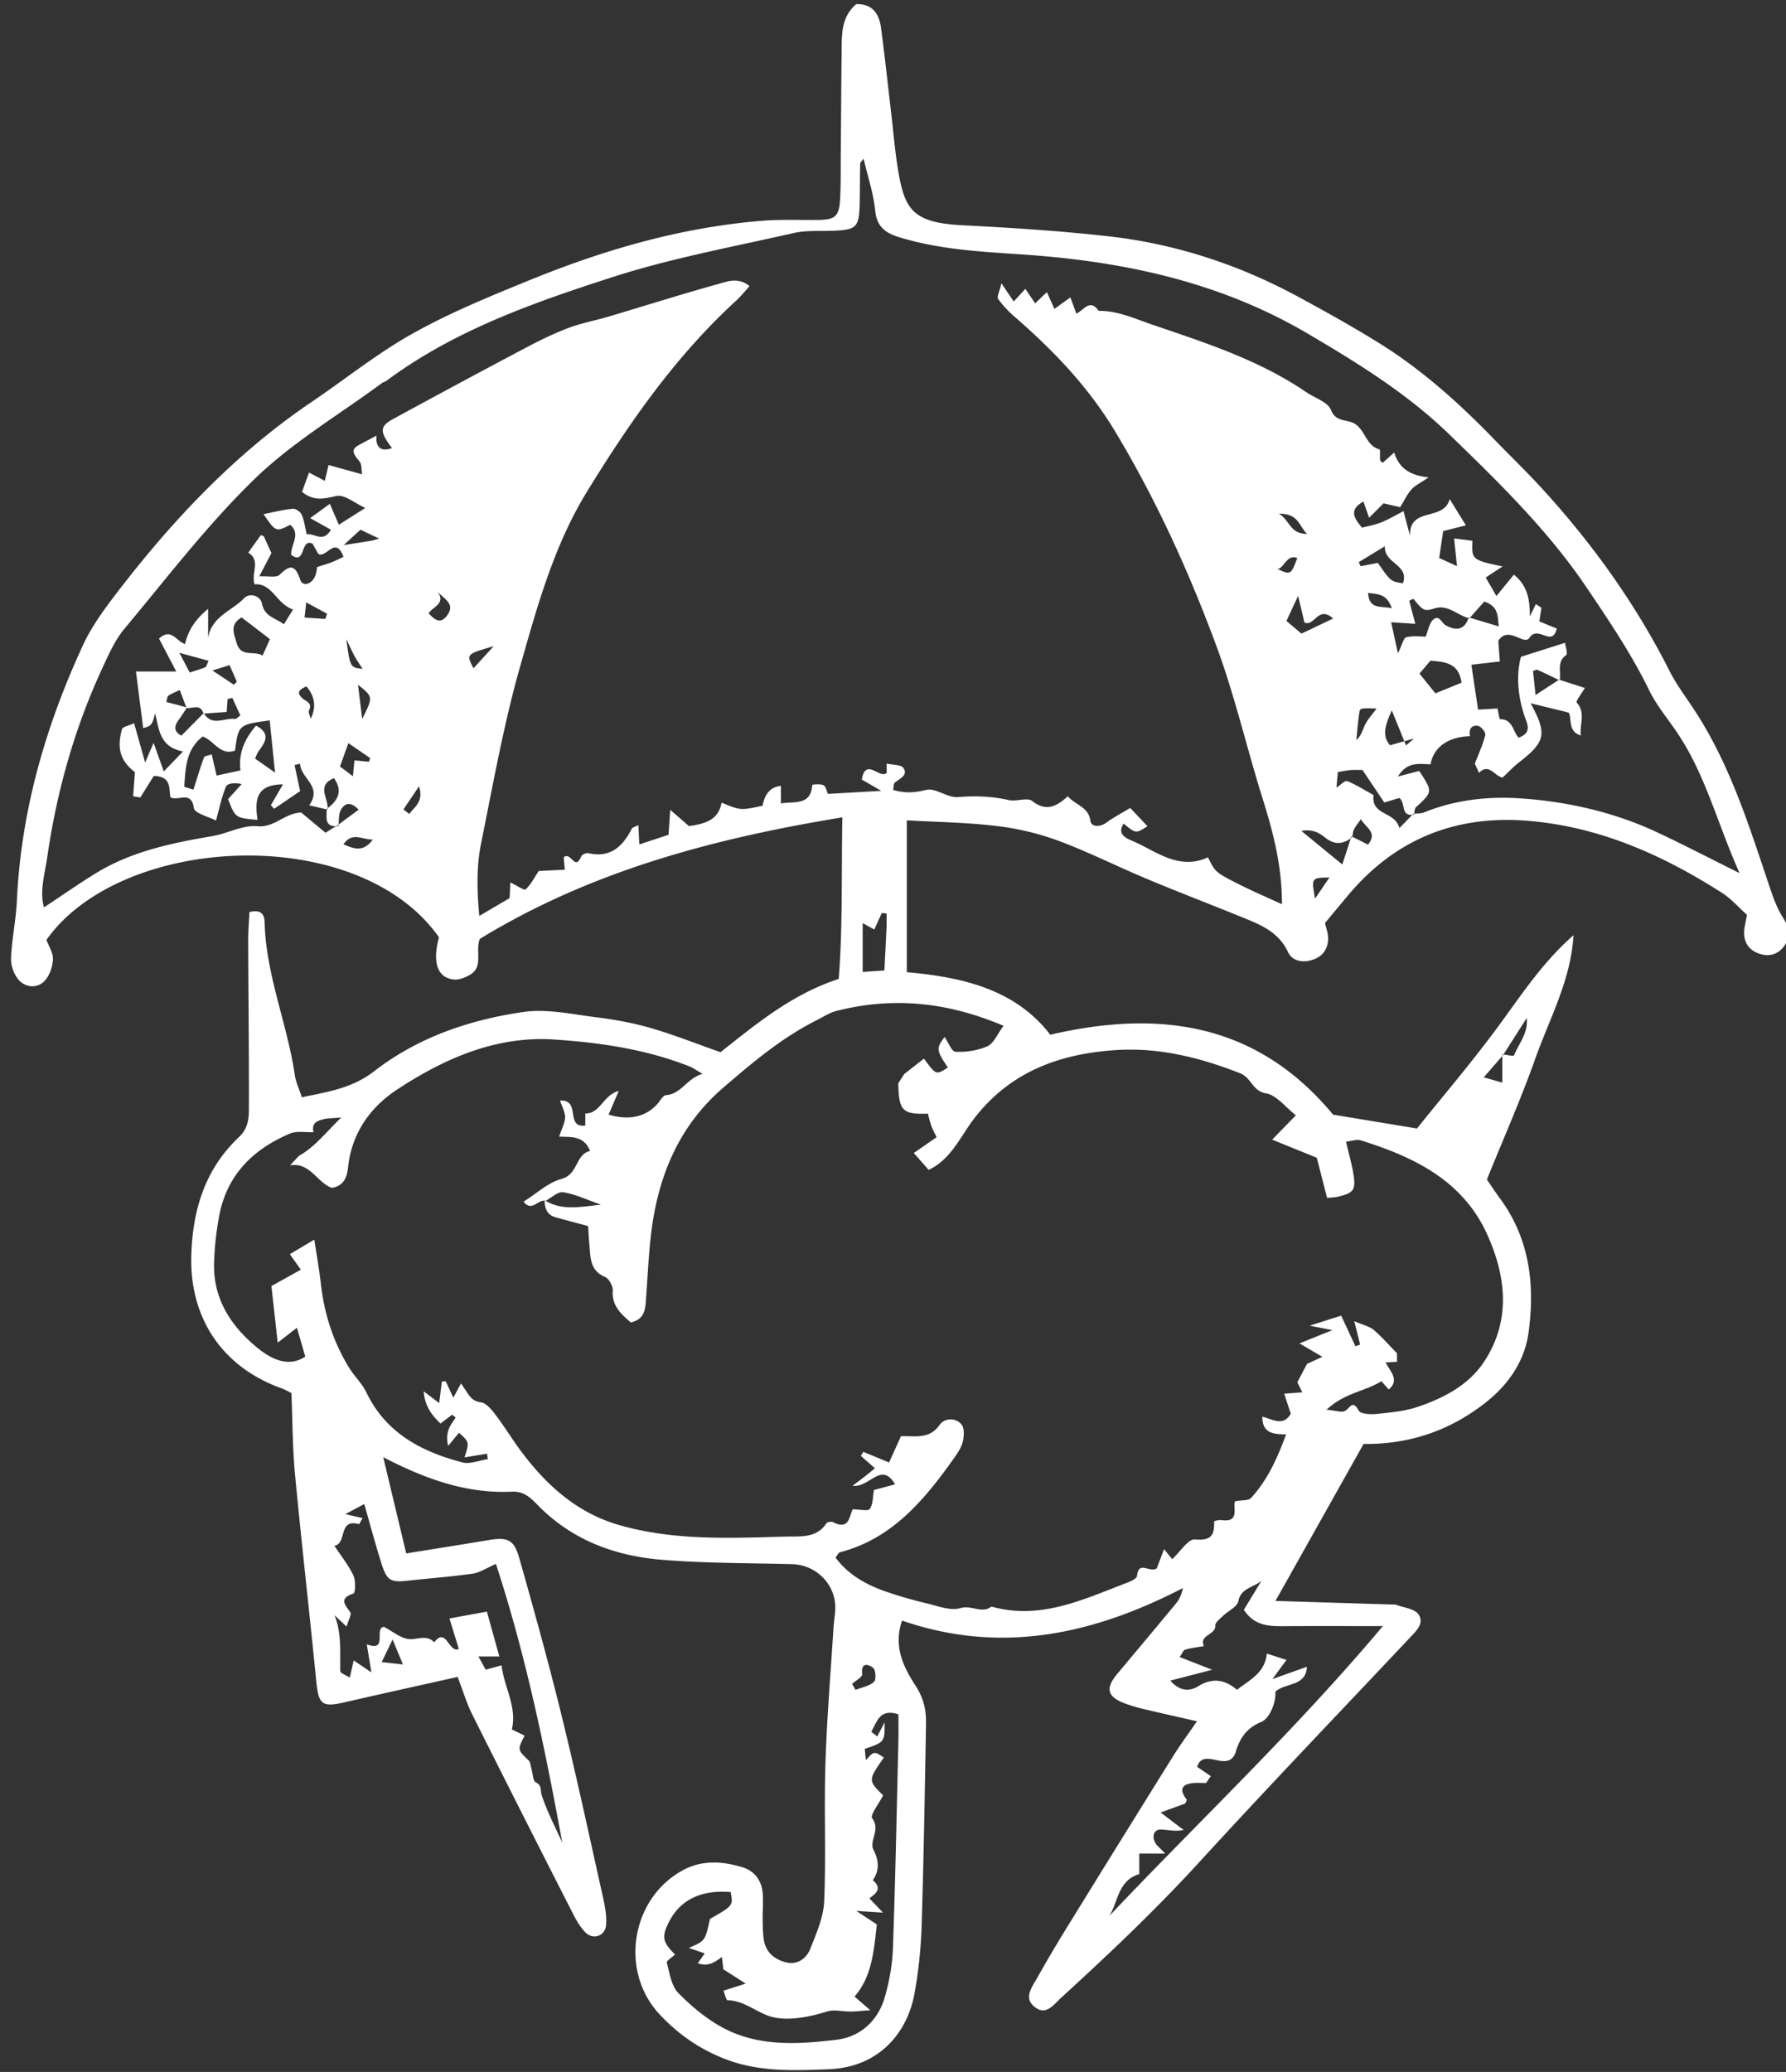 <svg xmlns="http://www.w3.org/2000/svg" width="94" height="109" viewBox="0 0 94 109"><rect x="0" y="0" width="94" height="109" fill="#333333" stroke="none"/><g><g><path fill="#fff" d="M60.176 89.904a8.048 8.048 0 0 1-.986-.297c-.91-.343-1.022-.784-.401-1.53 1.036-1.244 2.08-2.481 3.112-3.73.168-.205.285-.454.357-.804-4.734 2.452-9.592 3.503-14.781 1.712-.48 1.384.107 2.495.704 3.415.45.693.57 1.317.558 2.043-.066 3.584-.125 7.169-.237 10.752a24.33 24.33 0 0 1-.36 3.35c-.351 2.048-1.81 3.938-4.534 4.043-1.811.07-3.62.15-5.384-.516-1.374-.52-2.517-1.312-3.503-2.365-2.125-2.268-1.517-6.086 1.203-7.581 1.018-.558 2.092-.486 3.148-.166.666.203 1.036.729 1.076 1.435.024.44-.013.884-.007 1.326.005.343.009.69.056 1.028.093.665.544 1.047 1.142 1.208.618.167 1.099-.184 1.309-.71.32-.807.694-1.656.73-2.5.102-2.403-.011-4.814.065-7.218.075-2.388.275-4.772.425-7.157.02-.343.084-.683.093-1.026.03-1.258-1-2.296-2.27-2.33-2.304-.062-4.615-.042-6.908-.235-2.444-.207-4.683-1.041-6.458-2.848-.378-.386-.74-.761-1.37-.73-2.358.114-4.508-.636-6.785-1.814l1.21 5.063c1.526-.246 2.919-.466 4.31-.698 1.023-.17 1.36-.045 1.64.944.789 2.78 1.562 5.568 2.25 8.375.782 3.19 1.472 6.404 2.187 9.61.095.428.163.877.133 1.309-.04.574-.666.81-1.073.41-.273-.268-.48-.621-.655-.967a1587.83 1587.83 0 0 1-5.312-10.5c-.302-.604-.496-1.263-.775-1.987-2.003.449-3.957.878-5.908 1.327-1.245.286-1.41.138-1.536-1.143-.354-3.611-.772-7.216-1.113-10.828-.133-1.412-.13-2.836-.19-4.291-.18-.086-.344-.183-.522-.248-3.13-1.121-4.84-3.705-4.747-6.98.068-2.414.725-4.558 2.513-6.24.557-.523.517-1.144.518-1.761.006-2.85-.028-5.7-.037-8.548-.002-.523.043-1.045.065-1.525.649-.16.79.167.798.528.068 2.779 1.195 5.346 1.593 8.06.055.374.23.73.368 1.155 1.37-.286 2.644-.47 3.809-1.372 2.29-1.776 5.017-2.706 7.856-3.115 1.229-.177 2.537.118 3.799.275.97.12 1.945.294 2.883.565 1.21.35 2.387.82 3.687 1.276 1.847-1.454 3.733-3.043 6.222-3.854.217-2.76.135-5.53.192-8.5-6.837 1.118-13.26 2.839-19.081 6.394-.26.647.224 1.486-.55 1.908-.245.134-.557.257-.823.228-.866-.094-1.134-.903-.777-2.222-4.278-6.066-16.726-5.435-20.66.139.116.32.36.682.342 1.03-.021.396-.184.87-.455 1.144-.381.385-.975.333-1.33-.05a1.746 1.746 0 0 1-.421-1.147c.04-1.018.262-2.028.309-3.045.22-4.723 1.507-9.17 3.474-13.43.447-.97 1.098-1.862 1.752-2.716 2.942-3.84 6.226-7.337 10.26-10.068 1.787-1.21 3.483-2.578 5.359-3.625 1.96-1.096 4.063-1.954 6.15-2.805 3.92-1.597 7.963-2.771 12.205-3.118.977-.08 1.964-.036 2.946-.045.914-.008 1.13-.18 1.18-1.082.043-.781.028-1.565.035-2.347.017-1.917.027-3.833.049-5.75.01-.79.06-1.575.766-2.174.855-.022 1.208.509 1.306 1.255.199 1.506.362 3.018.539 4.529.109.925.185 1.855.33 2.774.347 2.18.712 2.93 3.354 3.07 2.599.135 5.187.295 7.773.588 3.56.404 6.886 1.509 10.02 3.21 1.423.774 2.84 1.56 4.214 2.416 2.262 1.407 4.228 3.18 6.077 5.09.785.812 1.6 1.595 2.366 2.425 2.707 2.937 5.02 6.149 6.826 9.723.352.696.828 1.33 1.26 1.983 1.949 2.94 2.96 6.275 4.073 9.57.168.498.368 1 .649 1.44.33.519.413.993.042 1.49-.334.45-.811.563-1.317.385-.578-.204-.838-.654-.77-1.271.026-.234.082-.465.138-.767-.44-.394-.833-.85-1.318-1.16-3.138-2.003-6.48-3.491-10.246-3.79-3.778-.3-6.931.964-9.391 3.877-.411.487-.817.978-1.253 1.502.058.268.169.546.165.824-.005.54-.293.94-.808 1.109-.51.167-1.073.088-1.301-.4-.514-1.1-1.514-1.468-2.508-1.872-1.633-.664-3.281-1.294-4.908-1.975-1.58-.66-3.113-1.436-4.716-2.03a14.368 14.368 0 0 0-3.27-.767c-1.543-.183-3.107-.2-4.665-.29v7.988c2.893.259 5.696.878 7.552 3.29 5.838-1.357 10.923-.572 14.885 4.205l4.413.728c1.319-1.64 2.748-3.32 4.066-5.084 1.31-1.753 2.48-3.611 4.173-5.08-.133 2.352-1.262 4.38-2.02 6.514-.75 2.115-1.664 4.173-2.538 6.335.196.282.435.649.694 1 1.557 2.114 1.838 4.526 1.504 7.017-.208 1.557-1.077 2.802-2.341 3.776-1.854 1.429-3.944 2.143-6.347 2.117L67.13 84.22l6.09.188c.099.003.205-.01.293.025.395.148.943.202 1.142.49.33.484-.128.888-.47 1.253-3.701 3.927-7.437 7.823-11.08 11.803-2.293 2.504-4.75 4.828-7.25 7.113-.384.35-.772.943-1.357.52-.662-.477-.19-1.06.09-1.558.48-.854.976-1.7 1.49-2.533a2194.75 2194.75 0 0 1 5.656-9.12c.355-.57.757-1.111 1.265-1.85-1.112-.253-1.97-.443-2.824-.648zM9.46 36.297c-.267.13-.446.2-.604.305-.054.035-.053.152-.105.326.356.094.705.186 1.052.28l-.343-.911zm.343.91l.015.04.007.002.02-.03-.042-.011zm-.423.699c-.256.352-.183.61.167.794l1.156-1.167c-.15-.526-.566-.25-.878-.284-.147.22-.29.444-.445.657zm1.323-.373l.002.009.04-.003a1.29 1.29 0 0 1-.018-.03l-.024.024zm1.669.289c.068.01.153-.098.278-.185l-.42-.92-.25.053c-.014.206-.03.41-.05.683l-1.185.086c.424.696 1.082.205 1.627.283zm66.696 17.73l.04-.047.02-.03a1.87 1.87 0 0 0-.06-.006zm.619-.033c.26-.635.758-1.191.667-1.962l-1.226 1.919c.219.027.537.096.559.043zm-1.594 1.156l.975.28v-1.403l-.975 1.123zm-2.798-16.467c-.59-.011-1.222-.165-1.721.642l1.122-.292c.719 1.097.714 1.092-.162 1.9-.078.072-.081.224-.107.351.176-.016.363-.006.52-.07 1.675-.675 3.426-.862 5.2-.73 2.462.183 4.85.733 7.095 1.788 1.388.652 2.75 1.358 4.315 2.136-1.167-2.598-1.795-5.195-3.3-7.413-.494-.73-1.074-1.418-1.457-2.204-.93-1.905-2.104-3.645-3.285-5.395-2.05-3.038-4.655-5.57-7.26-8.091-2.193-2.123-4.774-3.718-7.413-5.271-4.711-2.775-9.84-3.831-15.164-4.181-2.156-.143-4.29-.263-6.364-.903-.705-.218-1.168-.544-1.251-1.394-.09-.908-.392-1.795-.61-2.732-.088.122-.178.189-.18.259-.017.685-.012 1.37-.026 2.056-.027 1.303-.158 1.43-1.424 1.477-.687.025-1.396-.032-2.055.119-3.201.728-6.45 1.324-9.564 2.329-4.145 1.338-8.285 2.788-11.851 5.435-.077.058-.182.078-.26.136-2.25 1.66-4.705 3.109-6.694 5.039-2.49 2.415-4.617 5.208-6.85 7.879-.493.589-.82 1.333-1.148 2.04-1.478 3.18-2.416 6.524-2.916 9.988-.127.88-.411 1.768-.17 2.629.959-.633 1.827-1.243 2.73-1.797 1.879-1.152 3.99-1.587 6.128-1.952.8-.135 1.602-.591 2.369-.521.914.083 1.416-.678 2.309-.722l1.28 1.066.556-.346c-.622.019-.486-.482-.494-.884l-.92-.213c.719-1.015-.452-1.405-.48-2.194l-.29.077c.096.446.19.892.294 1.369-.414.28-.892.607-1.37.932l-.172-.191.636-1.094c-1.491 0-1.468.934-1.337 1.867-1.168-.103-1.168-.103-1.551-1.092l.715-.79c-.373-.088-.751-.04-.825.136-.231.545-.347 1.138-.526 1.782-.397-.21-1.123-.381-1.161-.65-.136-.96-.83-.35-1.236-.575-.086-.454.064-1.11-.878-1.121l-.706 1.13-.38-.061.096-1.268c-.755-.587-.967-1.222-.683-2.258.037-.133.362-.187.639-.318l.58 2.069.445-1.036.537 1.5 1.013-1.046c-1.253-.24-1.254-1.183-1.47-1.996-.153.593-.193.646-.627.769l-.381-2.98h2.122l-.908-1.731c.648-.59.899.138 1.37.285.16-.68.49-1.252 1.214-1.851v1.519c.194-1.131 1.273-1.422 1.893-2.077.29-.306.857-.14.943.289.137.686.685.732 1.153 1.08l.482-.777c-.877-.288-1.092-1.398-2.032-1.324-.176-.626.342-1.258-.327-1.663.217-.306.433-.612.655-.914.01-.013.079.019.159.04l.406.894-.64 1.225c.47-.025.899.08 1.067-.082.573-.556.824-.526 1.09.265.13.383.63.232.8-.24.059-.165.07-.347.086-.434.336-.108.567-.172.788-.26.206-.08.403-.184.603-.278-.434-1.13-.884.078-1.324-.15-.098-.171-.208-.367-.306-.541-.66-.315-.338 1.164-1.123.588-.037-.535.528-1.076-.05-1.58-.76.38-.76.38-1.407-.561.527-.105 1.028-.235 1.537-.284.15-.016.403.158.47.308.133.29.168.627.266 1.04.4-.084.863.475 1.273-.246l-1.092-.61c.37-.27.653-.474 1.036-.751l.474 1.099 1.39-.882c-.54-.244-1.093-.723-1.52-.63-.645.143-1.18.29-1.806-.215.11-.311.23-.642.366-1.017l.832.434.196-.832 1.766.49c-.043-.248-.01-.522-.13-.67-.434-.526-.444-.663.066-.93.259-.133.516-.274.82-.435-.038.484.116.9.819.655-.648-.844-.658-1.138.028-1.513a624.028 624.028 0 0 1 7.029-3.774c.72-.381 1.46-.742 2.222-1.03.68-.257 1.407-.39 2.107-.597 1.91-.566 3.81-1.17 5.73-1.703.519-.145 1.106-.397 1.702.099-.246.267-.456.534-.703.76-3.182 2.912-5.618 6.409-7.855 10.054-1.74 2.834-2.617 6.03-3.513 9.179-.871 3.056-1.427 6.206-2.06 9.327-.245 1.212-.218 2.457-.093 3.81l1.594-.936.043-.826c.35.169.73.434.799.37.279-.264.463-.628.692-.972l1.373-.068-.058-.656c.384-.315.59.754.92-.042.04-.097.266-.198.377-.172 1.166.266 1.81-.356 2.29-1.292.036-.07.163-.09.343-.183l.049 1.016 1.537-.507.09-1.312.985.854c.829-.118 1.554-.305 1.716-1.235 1.004.414 1.004.414 2.159.162.1-.506.328-.976.966-1.044v.924c.768-.116 1.574.115 1.65-.976 0-.015.425-.066.59.02.133.069.17.32.235.455l2.806-.16-1.023-.593c.199-1.19.952-.007 1.306-.35v-.492c.307.073.767.049.89.24.247.382-.204.547-.454.76-.077.065-.063.235-.096.385.62.186 1.137.15 1.744 0 .49-.121 1.119.423 1.662.379.918-.077 1.793-.043 2.687.157.4.09.968-.154 1.228.05.752.589 1.314.263 1.874-.252.422.486 1.088.552 1.189 1.293.045.327.496.347.844.093.376-.276.795-.493 1.252-.77.316.336.604.64.907.96-.611.394-.611.394-1.254-.136-.333.509.055.739.408.887 1.286.535 2.465 1.602 4.03.889.392.778.387.789 1.663 1.432.718.36 1.458.677 2.232 1.033.005-2.011-.465-3.794-1.022-5.571-.835-2.664-1.461-5.401-2.428-8.015-1.444-3.9-3.16-7.675-5.321-11.271-1.43-2.378-3.255-4.268-5.291-6.044a5.493 5.493 0 0 1-.875-.942c-.077-.11.07-.378.172-.823l.647.957.613-.663.518.76.616-.59.395.884.84-.608.316.855c.384-.171.714-.815 1.173-.145 1.01-.013 1.92.419 2.836.73 2.789.95 5.609 1.854 8.08 3.54.452.31 1.145.52 1.309.94.267.682.884.473 1.283.746.538.368.583 1.146 1.272 1.33.055.016.01.367.035.559.008.059.088.108.129.153.172-.153.339-.301.612-.546.272.874.875 1.208 1.81 1.307-.451.31-.728.432-.906.64-.24.28-.402.625-.59.93l-.875-.205c-.232.234-.451.452-.76.759l-.3-.851c-.763.418-.516.858-.071 1.373.31-.082.67-.144 1.004-.276.37-.145.715-.355 1.178-.591l.343 1.303c-.054-1.57 1.772-.738 2.086-1.94l.855 1.382-1.197.303-.211 1.414c.347.16.62.284.939.429-.06-.561-.106-1.014-.152-1.457l.964.124c-.051.983-.014 1.016 1.586 1.35-.347.227-.597.39-.886.582l.562.974.919-1.124c.728.58.842 1.333.844 2.2l.31-.651.297.192-.111.717c.32.133.652.269.92.379-.255 1.018-.976-.21-1.438.482-.296.442-1.103-.67-1.641.162l.08 1.086-1.498.172c.127.849.24 1.609.354 2.36l1.022-.057c.048.22.1.566.143.565.65-.013.676.653.965.97.744-.268.443-.755.322-1.112-.381-1.124-.444-2.236-.195-3.144l2.319-.737c.02.178.157.578.06.647-.51.361-.259.868-.337 1.304l1.32.425c-.155.27-.491.7-.427.77.492.545.134 1.162.217 1.729-.705-.191-.461-.95-.646-1.204l-2-.49c.887 1.619.785 2.03-.61 3.11-.301.234-.563.519-.862.797-.413-.046-.712-.795-1.24-.244l-.223-.485c.193-.501.42-.992.552-1.508.033-.127-.222-.453-.38-.48-.357-.06-.5.189-.425.542-1.156.035-1.92.579-2.075 1.479zm-.868 2.601l-.046.005-.051.053a.974.974 0 0 0 .086-.012.692.692 0 0 0 .01-.046zm-.788-.828l-.78.237-1.148-1.71c-.237 0-.431-.013-.623.004-.226.02-.45.067-.675.103l-.073.82c.219-.141.453-.392.564-.346.482.199.929.484 1.389.738-.142 1.096 1.149.843 1.357 1.74l.68-.7c-.62.054-.341-.68-.691-.886zm-55.952 1.482c.038 0 .08-.004.124-.01l.008-.079-.053.04a88.83 88.83 0 0 1-.08.05zm1.188-.867c-.331-.362-.684-.438-.935.013-.118.212-.098.501-.12.765l1.055-.778zm-1.682-.017l.04.01a.621.621 0 0 0 .008-.073 2.9 2.9 0 0 1-.05.036l.002.027zm.384-1.642c-.926.379-.306 1.036-.336 1.58.583-.431.793-.938.336-1.58zm64.517-5.17l-.036-.012-.021.014.052.025a.843.843 0 0 0 .005-.027zm-1.172-.526c-.06-.026-.16.037-.237.058l.134 1.264c.476-.311.848-.554 1.218-.794-.37-.18-.739-.362-1.115-.528zm-11.184 8.816c-.338-.28-.733-.45-1.243-.342l2.153 1.764.448-1.38c-.448.328-.89.343-1.358-.042zm1.358.041l.076-.058.004-.022-.046-.023-.034.103zm.903.335c.53-.642-.123-.89-.373-1.34-.155.226-.28.372-.362.539-.057.115-.064.255-.088.386l.823.415zm3.797-12.478c-.273.003-.577.192-.808.118-.24-.078-.411-.374-.612-.574l-.207.106.32 1.212-1.271-.082.358 1.633c.223-.45.295-.811.442-.846.378-.087.79-.03 1.015-.03.149-.357.193-.71.39-.886.327-.291.44.16.664.287.5.285.984.284 1.2-.38-.517-.135-.93-.566-1.491-.558zm1.492.558c.017.005.034.01.052.013l.025-.028-.066-.02a1.633 1.633 0 0 1-.011.035zm1.6.44c-.086-.46.042-1.04-.771-1.305l-.752.85c.504.151 1.007.302 1.523.455zm-39.64 71.398l-1.175-.75-.08-.654c-.52.409-.824.48-1.268.334l.367-.518-.84-.288c.86-.367.86-.367 1.116-1.526 1.219-.696 1.219-.696 1.087-1.413-1.572-.128-2.681.42-3.268 1.616-.37.755-.313 1.015.343 1.67-.153.146-.462.333-.436.43.15.555.242 1.225.612 1.6.71.72 1.527 1.4 2.42 1.863 1.862.965 3.92.83 5.912.589 1.228-.15 2.16-.98 2.522-2.212.245-.84.404-1.727.436-2.598.13-3.627.199-7.257.287-10.886.012-.478.002-.958.002-1.42-1-.334-1.128.417-1.426.905-.01.015.199.166.312.258l.388-.744c.004 1.037.004 1.037-1.046 1.398l.06.592c.428-.48.428-.48.946-.137-.835 1.198-.835 1.198-.04 1.989-.226.448-.694 1.043-.577 1.2.454.605-.165 1.189.068 1.657.297.593.323 1.078-.032 1.608.533.447.128.726-.182.95l.716.754-1.404-.09 1.08.71c-.157 1.43-.264 2.753-1.171 3.796l.828.718c-.52.037-.781.068-1.043.07-.415.003-.865-.12-1.24-.001-1.172.37-2.301.508-3.086.223-.718-.26-1.326-.802-2.146-.82-.074 0-.141-.326-.211-.5l1.17-.373zM67.122 89c.05.542-.293 1.407-.745 1.589-.82.329-1.167.957-1.35 1.617-.415 1.086-1.688-.314-2.02.742l.72.49c-.083.12-.167.24-.25.362-.226 0-.454-.02-.678.003-.648.065-.72.37-.346.862.029.038-.055.162-.074.215-.388.14-.755.275-1.291.47.389.298.58.445.772.59.145.11.292.218.439.327-.447.098-.81-.006-1.175-.022-.374-.017-.522.322-.32.704.076.143.224.246.526.564h-1.37v1.079c-1.112.333-1.103 1.424-1.568 2.195 4.728-5 9.743-9.716 14.39-15.241-1.953 0-3.57-.008-5.186.003-.793.005-1.568-.004-2.13-.86l.922-1.521c-.422.352-1.078.375-1.21 1.062-.058.3-.538.515-.813.782-.154.15-.407.337-.4.495.03.518-.863.486-.603 1.092-.328.057-.663.093-.981.185-.103.03-.163.205-.297.388l1.715.67-2.202.57c.48.564 1.012.58 1.475.293.76-.472 1.42-.33 2.033.19.693-.54 1.467-.88 1.569-1.904l1.037.333-.742 1.008 1.813-.647c-.044 1.06-1.15.824-1.66 1.316zm6.407-17.361c-.178.01-.357.02-.602.036.252.49.747.919.166 1.422l-.388-.434c-.857.54-1.938.604-2.888 1.5.488.039.807.164.983.056.273-.166.387-.601.714-.007.1.18.633.205.953.17.73-.076 1.483-.143 2.17-.377 1.36-.462 2.66-1.141 3.468-2.361 1.436-2.17 1.167-4.504.16-6.721-1.281-2.82-3.85-4.061-6.633-4.928-.232-.072-.521.04-.79.067.155.67.328 1.236.408 1.814.102.737-.04.893-.831 1.078-.216.05-.444.05-.573.063l-.54-2.11-2.35-.953 1.249-1.282c-.563-.437-1.022-1.061-1.57-1.152-.726-.12-.764-.824-1.372-1.061-2.136-.836-4.302-1.373-6.597-1.212-2.942.206-5.516 1.146-7.405 3.61-.722.944-1.21 2.139-2.385 2.687l-.781-.888 1.2-.83c-.108-.227-.206-.397-.271-.58-.08-.22-.131-.45-.19-.66-1.343.049-1.533-.157-1.554-1.6l.308-.48 1.04-.815c.637.87.637.87 1.26.469-.612-.906-.621-1.01-.172-1.606.188.268.372.769.577.778.56.024 1.173-.064 1.68-.294.33-.148.51-.626.846-1.073-2.992-1.267-5.852-1.533-8.798-.781-.372.095-.712.325-1.063.5-1.816.913-3.354 2.215-4.88 3.525-2.403 2.06-3.491 4.793-3.83 7.868-.116 1.07-.168 2.149-.243 3.225-.04.548-.056 1.1-.805 1.269-.498-.437-1.003-.855-.95-1.672.017-.238-.197-.632-.405-.72-.816-.344-.763-1.047-.826-1.716-.031-.328-.045-.658-.065-.96-.628-.17-1.17-.314-1.711-.463-.448-.123-.568-.462-.582-.867-.346-.072-.682.603-1.103.042.695-.435 1.29-1.002 1.99-1.193.9-.246.725-1.287 1.507-1.474-.331-.834-1.028-.715-1.626-.755.139-.42.307-.712.312-1.01.007-.276-.16-.557-.265-.884 1.127-.058.248 1.454 1.33 1.312v-.634c.793.012.93-.962 1.759-1.185l-.532 1.247c1.065.317 1.94.124 2.555-.548.153-.167.297-.463.463-.477.813-.064 1.082-.87 1.924-1.123-.346-.2-.5-.314-.67-.382-2.3-.912-4.736-1.265-7.164-1.423-3.042-.196-5.764 1.002-8.25 2.64-1.421.939-2.378 2.294-2.572 4.083-.051.48-.197.98-.857 1.082-.771-.273-1.15-1.367-2.196-1.182l.469-.504c.815-.45 1.362-1.172 2.227-2.015-.497.042-.684.038-.861.075-.368.079-.725.185-.6.696-.417.019-.882-.078-1.242.075-1.965.83-3.345 2.208-3.732 4.384a15.821 15.821 0 0 0-.261 2.482c-.032 1.864.909 3.285 2.288 4.409.75.61 1.64 1.033 2.513.456l-.438-1.517c-.28.215-.576.445-1.013.784l-.331-2.978 1.55-.862c-.24-.336-.4-.561-.58-.816l1.288-.764c.13.863.262 1.585.343 2.312.177 1.586.653 3.068 1.488 4.426.279.452.686.834.913 1.306 1.029 2.139 2.9 3.113 5.05 3.676.403.105.89-.108 1.34-.173l-.045-.285-1.183.194c.255-.804.255-.804-.292-1.297l-.564.689a1.368 1.368 0 0 1 .033-.893c.079-.213.234-.4.355-.597l-.183-.15-.615.466c-.441-.432-.823-.887-.883-1.694l.815.618c.058-.465.1-.797.14-1.13.069-.004.137-.01.205-.015l.4.863.4-.748c.365.468.483.932 1.048.99.275.029.558.375.758.638.474.623.883 1.295 1.35 1.924 1.343 1.804 2.96 3.26 5.178 3.897 2.879.827 5.837.687 8.776.604.708-.021 1.6.109 2.122-.695.047-.073.27-.107.363-.06.873.447.839-.367 1.03-.678.355 0 .808.11.895-.022.178-.268.157-.667.215-.994l1.117-.3c-.74-1.233-1.32.185-2.241.078.343-.26.505-.378.663-.503.168-.132.332-.27.514-.42l-.741-.652.132-.21 1.354.559.627-1.383c.783-.018 1.503.166 2.034-.597.245-.352.834-.411 1.156-.013.16.199.13.63.056.923-.084.32-.296.619-.493.897-1.547 2.172-3.228 4.186-5.975 4.9-.073.019-.12.147-.22.28.725.97 1.746 1.498 2.873 1.86a22.22 22.22 0 0 0 1.838.523c.619.142 1.317.433 1.862.27.583-.176 1.123.314 1.632-.08 2.553.717 4.797-.36 7.074-1.23.22-.083.57-.232.586-.38.083-.831.647-.158 1.04-.398l.382-1.013.43.527c.41-.376.84-1.074 1.2-1.04.867.083 1.028-.238 1.005-.946-.001-.021.266-.09.399-.07.996.143.558-.717.708-.99.35-.066.7-.024.84-.176.864-.944 1.378-2.083 1.843-3.343-.701-.008-1.252-.066-1.251-.931.55.135 1.1.536 1.495-.156l-.344-1.055c.394-.03.674-.05.955-.07a86.073 86.073 0 0 1-.264-.53l.51-.967.809-.37-1.207-.708c.572-.23 1.044-.42 1.738-.697l-1.203-.235 1.66-.526.75 1.608.249-.086c-.08-.323-.162-.645-.31-1.234.496.217.815.28 1.03.466.436.374.816.813 1.219 1.225 0 .149.002.297.003.446zM28.66 63.174a.261.261 0 0 1 .039.01l.021-.01a2.411 2.411 0 0 1-.061-.038v.038zm2.976.2c-.796-.275-1.382-.562-1.998-.652-.278-.041-.609.282-.918.451.87.517 1.792.322 2.916.2zm-13.46 16.28l.908.209-.18.32c-1.133-.317-.614 1.018-1.305 1.136.349.529.74 1.013 1 1.56.13.27.106.917.002.952-.758.258-.472.559-.168.98.087.12-.105.44-.195.76l-.63-.598c.378.96.287 1.942.3 2.912a.175.175 0 0 0 .069.125c.114.074.238.134.436.242l.202-.902.933.63-.244-1.48c1.14.448.36-.886.91-.915.44.236.82.557 1.245.635.453.084.972-.276 1.395.18.638-.847.76.592 1.294.347l-.492-1.603 1.969-.361.656 2.36h-1.1l.38.697c.284-.08.509-.141.838-.232.13 1.16.824 2.17.54 3.373l.672.327c-.384.75-.376.742.215 1.306.098.095.102.289.146.439.073.245.07.629.226.709.343.174.227.41.308.66.28.866.713 1.683 1.088 2.518-.905-4.92-1.898-9.787-3.492-14.665-.5.216-.846.457-1.221.51-1.105.16-2.221.238-3.331.363-1.005.114-1.186.026-1.488-.94-.305-.975-.57-1.963-.891-3.086l-.995.533zM14.195 37.9c-1.631.215-1.648.23-1.824 1.583-.781.303-1.127-.557-1.707-.735-.903.713-.89 1.687-.967 2.617-.003.044.306.114.485.178.199-.626.357-1.168.554-1.695.032-.085.242-.103.403-.164l.263 1.117 1.252-.272c-.11-.902.219-1.658.822-2.355.769.406.502.848.157 1.312-.102.138-.157.31-.21.419.382.27.687.484 1.054.74-.096-.922-.19-1.833-.282-2.745zm32.214 10.13l-.395.872c-.247-.138-.428-.24-.61-.34v2.569l1.144-.078c.04-.83.08-1.558.113-2.287.01-.237 0-.474 0-.71a19.703 19.703 0 0 0-.252-.025zm30.514-12.113c-.146-1.05-.87-1.096-1.636-1.161l-.578.68c.31.386.555.688.838 1.038l1.376-.557zm-64.47-2.095c.23.794.926.382 1.365.669l.39-.867-1.491-1.143c-.654.383-.397.877-.263 1.34zm59.06-4.248c.034.07.066.143.098.214l.906-.175c.682.975.682.975 1.323 1.072.345-.997-1.015-1.032-.95-1.952-.533.327-.954.583-1.376.84zm-1.348 2.965c-.801-.714-.964.443-1.51.21l-.333-1.403c-.29.62-.447.963-.614 1.322l.789.665 1.668-.794zm-51.59 8.297c.025-.264.054-.55.08-.835l.763.073.067-.192-1.15-.788-.44 1.23.68.512zm54.582-1.63l.756-.211c-.197-.485-.401-.988-.66-1.621-.403.883-.487 1.363-.096 1.832zm.756-.211l.09.22.418-.362-.508.142zM23.506 32.41c.503-.637-.122-.88-.484-1.292.472.636-.255.8-.46 1.149.298.319.599.582.944.143zm-.484-1.292zm48.524 6.359c-.074.483-.11.97-.162 1.457.285-.251.335-.56.47-.826.143-.28.366-.518.598-.834-.827-.024-.872-.026-.906.203zM10.81 35.1c.062-.026.08-.156.167-.338l-1.537-.42.545 1.038c.289-.095.563-.172.825-.28zm34.218 53.8c.33-.13.717-.198.97-.42.122-.107.095-.627-.042-.735-.232-.185-.652-.334-.578.329.016.149-.343.339-.53.51l.18.317zm22.19-58.978l-.078-.037c.027.02.053.032.078.037zm1.06-.56c-.545-.26-.748.63-1.06.56.715.34.727.31 1.06-.56zm-43.356 5.794l1.06-1.161c-1.451.42-1.451.42-1.06 1.16zm-6.08.868l.222 1.8c.578-1.164.578-1.164-.221-1.8zm-2.94.7c.186.178.56.228.364.646-.052.109.053.293.086.44.328-.657.192-1.21-.228-1.703-.275.143-.587.264-.222.617zm4.188 50.714l1.117.123-.544-1.31c-.28.577-.407.842-.573 1.187zm-.545-58.992c.086-.014.169-.045.413-.11l-.986-.471-.882.81c.646-.101 1.05-.162 1.455-.23zm49.244-.355c-.452-.48-.457-1.072-1.48-1.068.587.346.563 1.055 1.48 1.068zm3.216 3.099c.059.873.616.682 1.249.807-.27-.771-.727-.73-1.25-.807zM16.03 32.489l1.092.07c.03-.09.063-.18.094-.271l-1.1-.598a281.9 281.9 0 0 1-.086.799zm3.054 2.697c-.145-.226-.286-.423-.403-.633-.127-.23-.232-.472-.456-.934.205 1.499.205 1.499.859 1.567zm-1.008 9.233c.57.238 1.034.429 1.547-.25-.596-.005-1.086-.421-1.547.25zm-5.765-8.396c.052-.052.104-.105.155-.16l-.383-.872-.903.28 1.13.752zm56.902 11.252l.757-1.114c-.953.017-.953.017-.757 1.114zm-47.67-4.45c.252-.382.776-.628.51-1.46-.334.497-.576.857-.82 1.216.104.08.207.162.31.244z"/></g></g></svg>